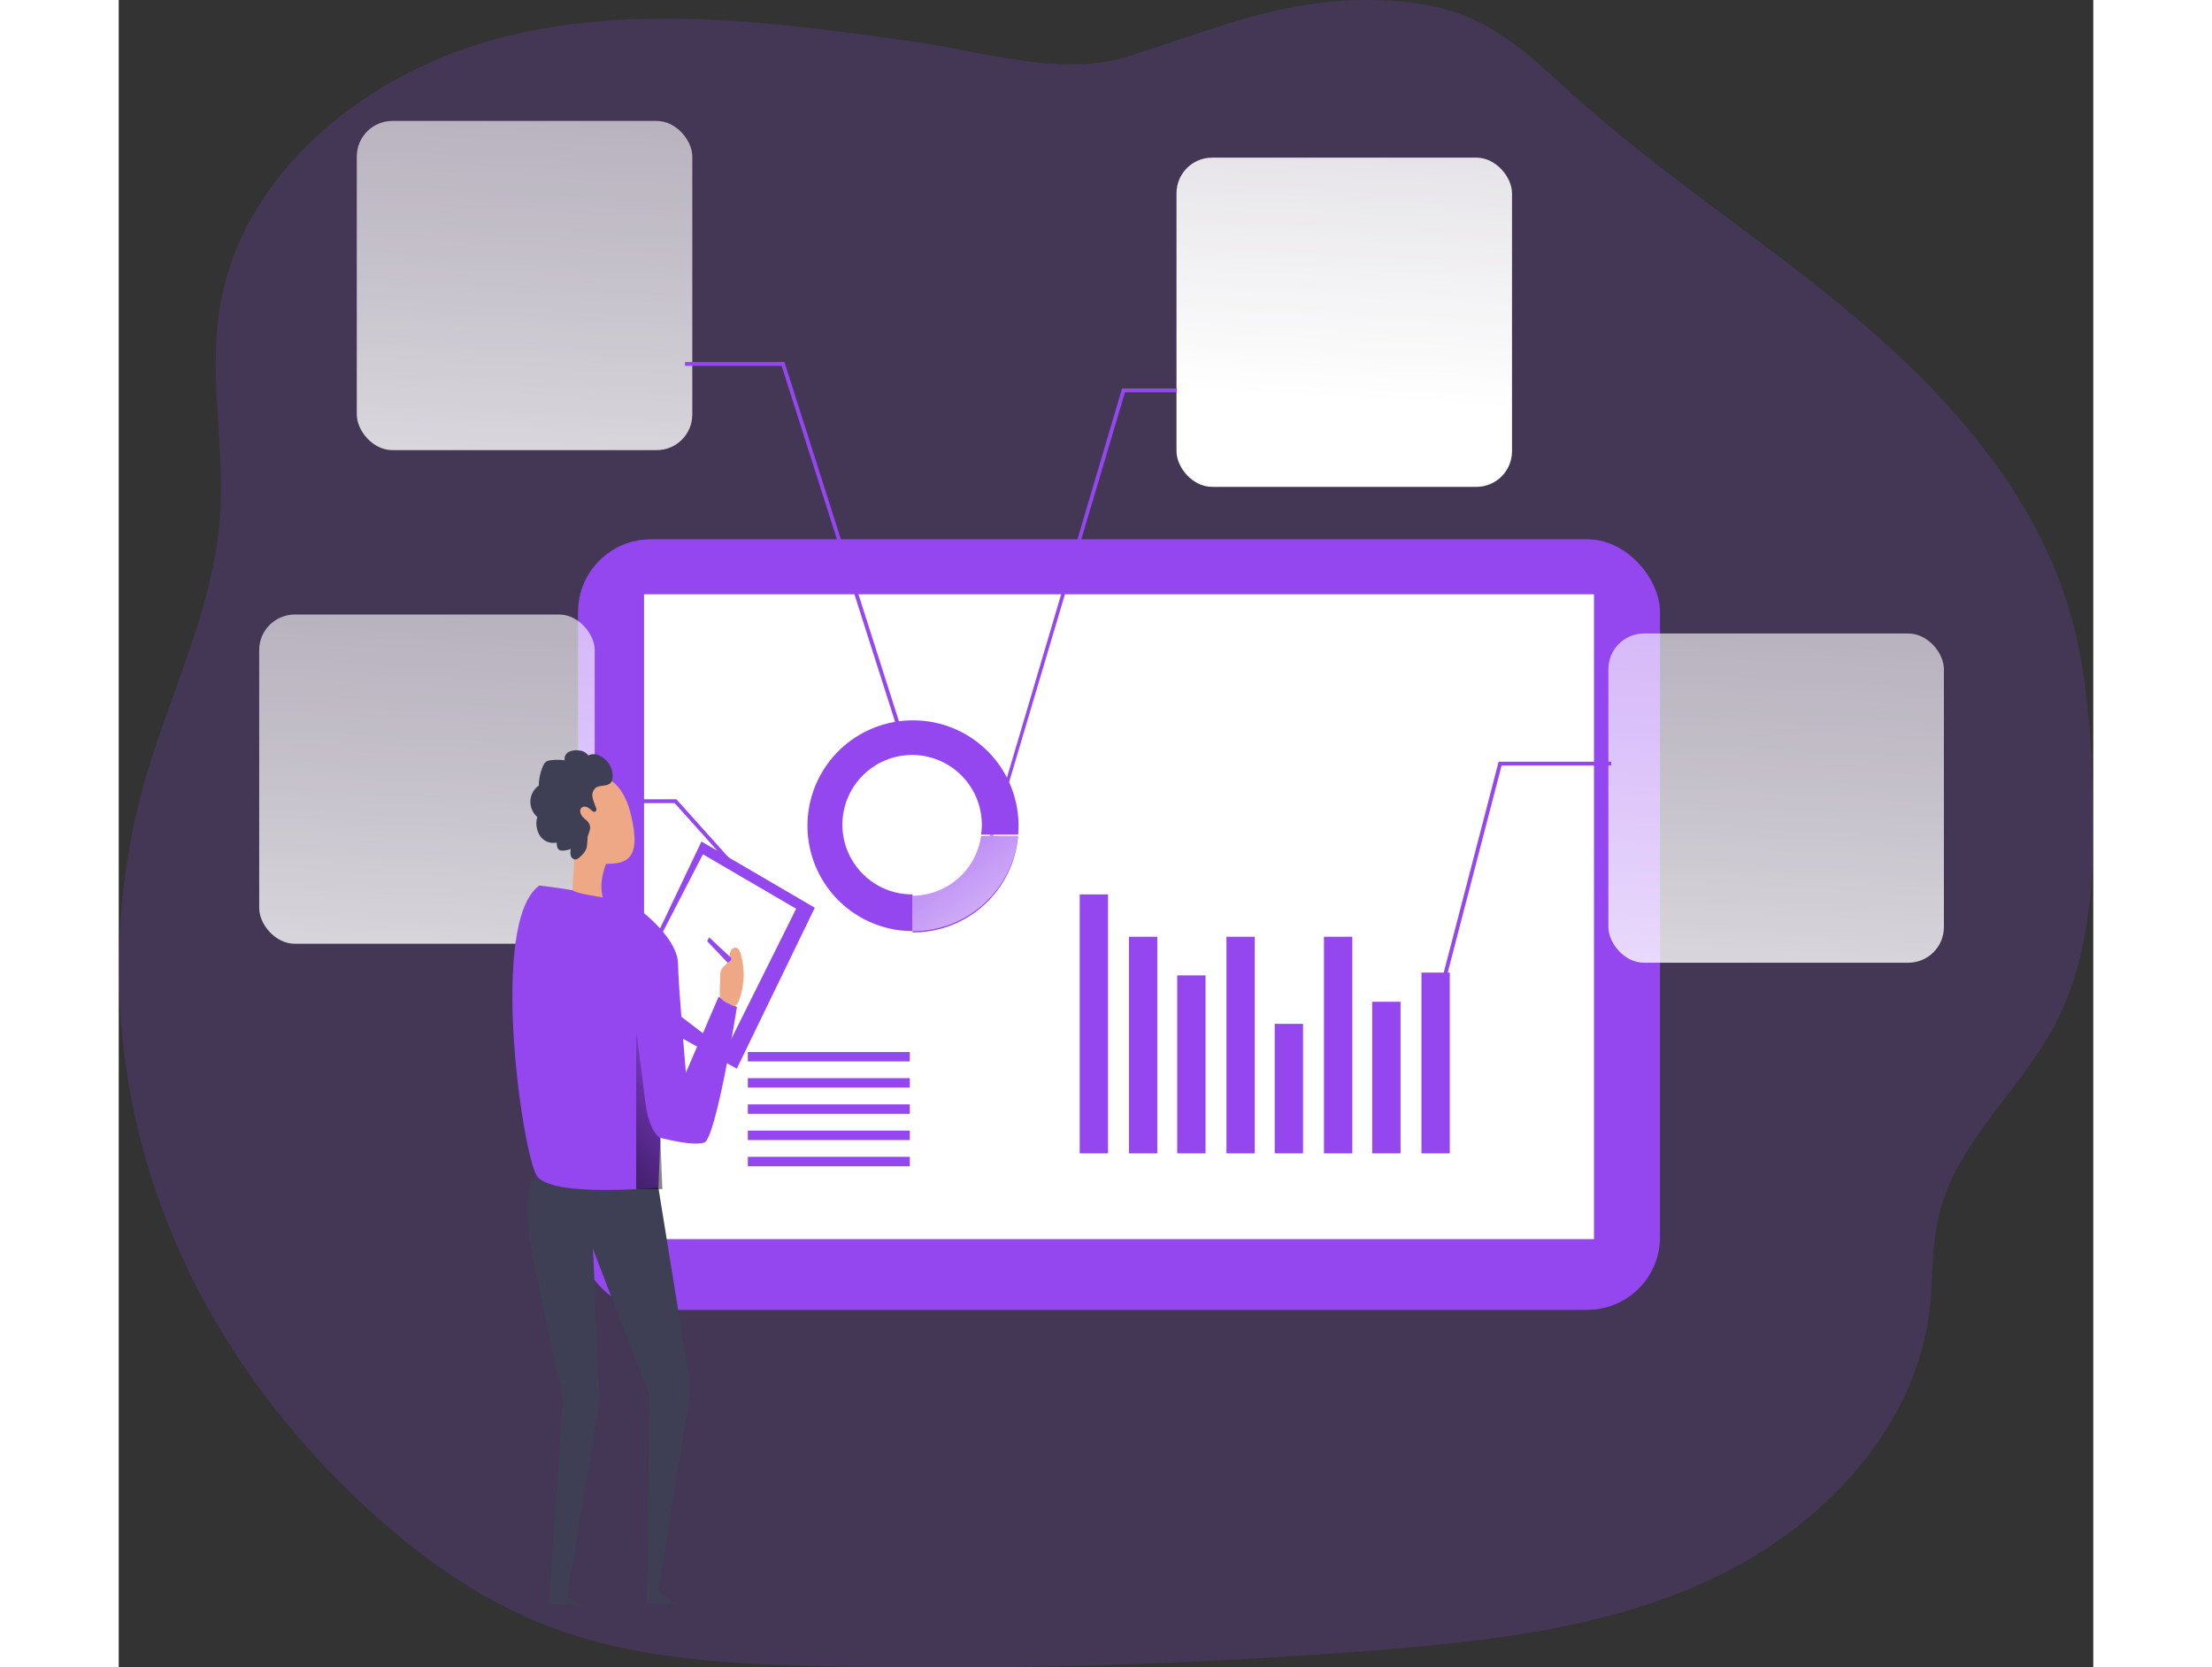<svg id="Layer_1" data-name="Layer 1" xmlns="http://www.w3.org/2000/svg" xmlns:xlink="http://www.w3.org/1999/xlink" viewBox="0 0 414.13 349.66" width="406" height="306" class="illustration styles_illustrationTablet__1DWOa"><rect x="0" y="0" width="414.13" height="349.66" fill="#333333" stroke="none"/><defs><linearGradient id="linear-gradient" x1="361.96" y1="-94.79" x2="341.4" y2="280.86" gradientUnits="userSpaceOnUse"><stop offset="0.02" stop-color="#fff" stop-opacity="0"></stop><stop offset="0.14" stop-color="#fff" stop-opacity="0.06"></stop><stop offset="0.32" stop-color="#fff" stop-opacity="0.39"></stop><stop offset="0.68" stop-color="#fff" stop-opacity="0.68"></stop><stop offset="1" stop-color="#fff"></stop></linearGradient><linearGradient id="linear-gradient-2" x1="276.72" y1="-291.9" x2="256.15" y2="83.75" gradientUnits="userSpaceOnUse"><stop offset="0.02" stop-color="#fff" stop-opacity="0"></stop><stop offset="0.32" stop-color="#fff" stop-opacity="0.39"></stop><stop offset="0.68" stop-color="#fff" stop-opacity="0.68"></stop><stop offset="1" stop-color="#fff"></stop></linearGradient><linearGradient id="linear-gradient-3" x1="99.56" y1="-203.95" x2="78.99" y2="171.7" xlink:href="#linear-gradient-2"></linearGradient><linearGradient id="linear-gradient-4" x1="78.9" y1="-97.11" x2="58.34" y2="278.54" xlink:href="#linear-gradient-2"></linearGradient><linearGradient id="linear-gradient-5" x1="171.99" y1="198.08" x2="209.46" y2="249.88" xlink:href="#linear-gradient-2"></linearGradient><linearGradient id="linear-gradient-6" x1="136.72" y1="253.93" x2="91.04" y2="293.64" gradientUnits="userSpaceOnUse"><stop offset="0" stop-opacity="0"></stop><stop offset="0.99"></stop></linearGradient></defs><title>Analyza Data and chart</title><path d="M416,249.47c-7.32,13.79-20.57,24.56-24.24,39.74-1.59,6.55-1.22,13.42-2,20.12-2.88,23.48-20.48,43.05-41.47,54.14-.88.48-1.77.92-2.66,1.36-13.77,6.73-28.69,10.4-43.9,12.69-9.25,1.38-18.61,2.24-27.89,3q-57.87,4.58-116,3.34c-18.71-.38-37.79-1.27-55.39-7.48-.9-.31-1.79-.64-2.68-1-14.28-5.55-26.95-14.64-38.17-25.06l-.51-.48c-16.74-15.64-30.57-34.53-39.52-55.62A145.18,145.18,0,0,1,15.21,199c5.29-18.75,14.53-36.63,16-56,1.07-14.6-2.36-29.38-.07-43.84,4.53-28.7,31.21-49.83,59.38-56.94s57.82-3.06,86.59,1c14.06,2,30.51,7.37,44.42,3.07C238.6,41,253,34.46,271.42,34.42c7.53,0,15.21.79,22.11,3.81,8.36,3.65,15,10.27,21.77,16.36,18.95,17,40.55,30.74,59.92,47.24s36.91,36.58,44,61c3.49,11.94,4.35,24.49,4.72,36.92C424.48,216.73,423.93,234.48,416,249.47Z" transform="translate(-9.98 -34.42)" fill="#9446EF" opacity="0.18" style="isolation: isolate;"></path><rect x="96.33" y="113.1" width="226.93" height="161.62" rx="15.27" fill="#9446EF"></rect><rect x="110.18" y="124.64" width="199.23" height="135.24" fill="#fff"></rect><rect x="201.55" y="187.58" width="5.94" height="54.31" fill="#9446EF"></rect><rect x="211.88" y="196.46" width="5.94" height="45.43" fill="#9446EF"></rect><rect x="222" y="204.57" width="5.94" height="37.32" fill="#9446EF"></rect><rect x="232.33" y="196.46" width="5.94" height="45.43" fill="#9446EF"></rect><rect x="242.45" y="214.73" width="5.94" height="27.16" fill="#9446EF"></rect><rect x="252.78" y="196.46" width="5.94" height="45.43" fill="#9446EF"></rect><rect x="262.9" y="210.1" width="5.94" height="31.79" fill="#9446EF"></rect><rect x="273.23" y="203.98" width="5.94" height="37.91" fill="#9446EF"></rect><rect x="131.95" y="220.63" width="33.97" height="1.98" fill="#9446EF"></rect><rect x="131.95" y="226.12" width="33.97" height="1.98" fill="#9446EF"></rect><rect x="131.95" y="231.62" width="33.97" height="1.98" fill="#9446EF"></rect><rect x="131.95" y="237.12" width="33.97" height="1.98" fill="#9446EF"></rect><rect x="131.95" y="242.62" width="33.97" height="1.98" fill="#9446EF"></rect><rect x="178.13" y="220.63" width="33.97" height="24.41" fill="none"></rect><path d="M176.6,185.5a22.1,22.1,0,0,0-.13,44.2V222h-.09A14.62,14.62,0,1,1,191,207.38a13.19,13.19,0,0,1-.16,2.09h7.77a16.72,16.72,0,0,0,.09-1.87A22.09,22.09,0,0,0,176.6,185.5Z" transform="translate(-9.98 -34.42)" fill="#9446EF"></path><rect x="312.43" y="132.86" width="70.37" height="69.05" rx="7.47" fill="url(#linear-gradient)"></rect><rect x="221.85" y="33.06" width="70.37" height="69.05" rx="7.47" fill="url(#linear-gradient-2)"></rect><rect x="49.93" y="25.36" width="70.37" height="69.05" rx="7.47" fill="url(#linear-gradient-3)"></rect><rect x="29.46" y="128.88" width="70.37" height="69.05" rx="7.47" fill="url(#linear-gradient-4)"></rect><polygon points="277.09 210.29 276.31 210.09 289.41 159.75 313.03 159.75 313.03 160.56 290.04 160.56 277.09 210.29" fill="#9446EF"></polygon><polygon points="221.92 82.28 211.05 82.28 181.58 181.41 180.89 181.34 210.43 81.47 221.92 81.47 221.92 82.28" fill="#9446EF"></polygon><polygon points="164.99 158.17 139.03 76.73 118.76 76.73 118.76 75.92 139.62 75.92 139.71 76.21 165.76 157.92 164.99 158.17" fill="#9446EF"></polygon><polygon points="135.06 189.02 116.6 168.44 98.5 168.44 98.5 167.63 116.96 167.63 135.67 188.48 135.06 189.02" fill="#9446EF"></polygon><path d="M198.61,209.74a22.07,22.07,0,0,1-22,20.23h-.13v-7.69a14.61,14.61,0,0,0,14.37-12.54Z" transform="translate(-9.98 -34.42)" fill="#9446EF"></path><path d="M198.61,209.47a22.07,22.07,0,0,1-22,20.23h-.13V222a14.6,14.6,0,0,0,14.37-12.53Z" transform="translate(-9.98 -34.42)" fill="url(#linear-gradient-5)"></path><polygon points="111.93 198.1 122.22 176.49 145.99 190.38 129.63 224.13 116.87 217.03 111.93 198.1" fill="#9446EF"></polygon><polygon points="113.88 195.94 122.53 179.17 142.08 190.59 127.26 220.33 117.18 212.61 113.88 195.94" fill="#fff"></polygon><path d="M123.17,283.53,130,325.79,123.17,368l3.85,3-6.32-.27.55-43.63-11.8-30.73,1.43,31.91L104,369.42l3,1.64-6.86-.27,2.94-42.66-5.35-25.51s-4.72-18.54,0-21.56S123.17,283.53,123.17,283.53Z" transform="translate(-9.98 -34.42)" fill="#3e3e54"></path><path d="M98.2,220.14S114.81,222,118.92,225s8.37,7.76,8.37,11.6,1.65,22.77,1.65,22.77l6.86-15.91,3.84,2.19s-4.39,27.58-6.86,28.4-9.19-1-9.19-1l-.42,10.43s-22.5,2.19-25.51-2.47S87.54,227.76,98.2,220.14Z" transform="translate(-9.98 -34.42)" fill="#9446EF"></path><path d="M112.46,214.93s-2,4.23-.93,7.69c0,0-6.17-.84-6.35-1.57s.77-7.2.06-9.19S112.46,214.93,112.46,214.93Z" transform="translate(-9.98 -34.42)" fill="#eea886"></path><path d="M105.83,197.71c2.43-1,9.08-2.5,11.54,7.43s-1.28,10.41-5.15,10.45-10.39-6.25-11-8.28S98.92,200.69,105.83,197.71Z" transform="translate(-9.98 -34.42)" fill="#eea886"></path><path d="M136.15,238.86a2.7,2.7,0,0,1,.1-.8c.23-.73,1-1.13,1.42-1.78a3.65,3.65,0,0,0,.4-1.34,3.25,3.25,0,0,1,.33-1.19,1.07,1.07,0,0,1,1-.59c.56.08.85.7,1,1.24a15.36,15.36,0,0,1-.4,10c-.18.47-.51,1-1,1a1.2,1.2,0,0,1-.48-.17c-1-.54-2.42-1-2.47-2.17C136,241.63,136.12,240.23,136.15,238.86Z" transform="translate(-9.98 -34.42)" fill="#eea886"></path><path d="M138.47,235.37,133.81,231l-.41.82,4.27,4.48S138.54,236,138.47,235.37Z" transform="translate(-9.98 -34.42)" fill="#9446EF"></path><path d="M123.59,273.1s-2.41-1-3.23-8-1.85-14.2-1.85-14.2V283.8H124Z" transform="translate(-9.98 -34.42)" fill="url(#linear-gradient-6)"></path><path d="M113.26,195.54A4.82,4.82,0,0,0,111,193a2.62,2.62,0,0,0-2.54-.14,2.58,2.58,0,0,0-2.09-1.05,3.43,3.43,0,0,0-2,.31,1.65,1.65,0,0,0-.85,1.76,10.54,10.54,0,0,0-3,0,2.22,2.22,0,0,0-.88.28,2.16,2.16,0,0,0-.7,1,10.23,10.23,0,0,0-.85,4,4.23,4.23,0,0,0-1.77,3.22,4.29,4.29,0,0,0,1.45,3.39,4.86,4.86,0,0,0,.54,3.91,3.35,3.35,0,0,0,3.53,1.44c0,.6.08,1.33.63,1.6a1.38,1.38,0,0,0,.61.1,4.6,4.6,0,0,0,1.71-.36,3.16,3.16,0,0,0,0,1.4,1.08,1.08,0,0,0,1,.82,1.6,1.6,0,0,0,.88-.51,4.55,4.55,0,0,0,1.46-1.94,19.44,19.44,0,0,0,.18-2.17c.16-.85.7-1.68.48-2.51s-.91-1.2-1.44-1.75-.85-1.53-.27-2,1.43-.05,1.95.47c.26.25.63.54.93.35s.21-.59.1-.89a12.56,12.56,0,0,1-.69-2,2.09,2.09,0,0,1,.56-2c.86-.73,2.25-.32,3.09-1S113.58,196.41,113.26,195.54Z" transform="translate(-9.98 -34.42)" fill="#3e3e54"></path></svg>